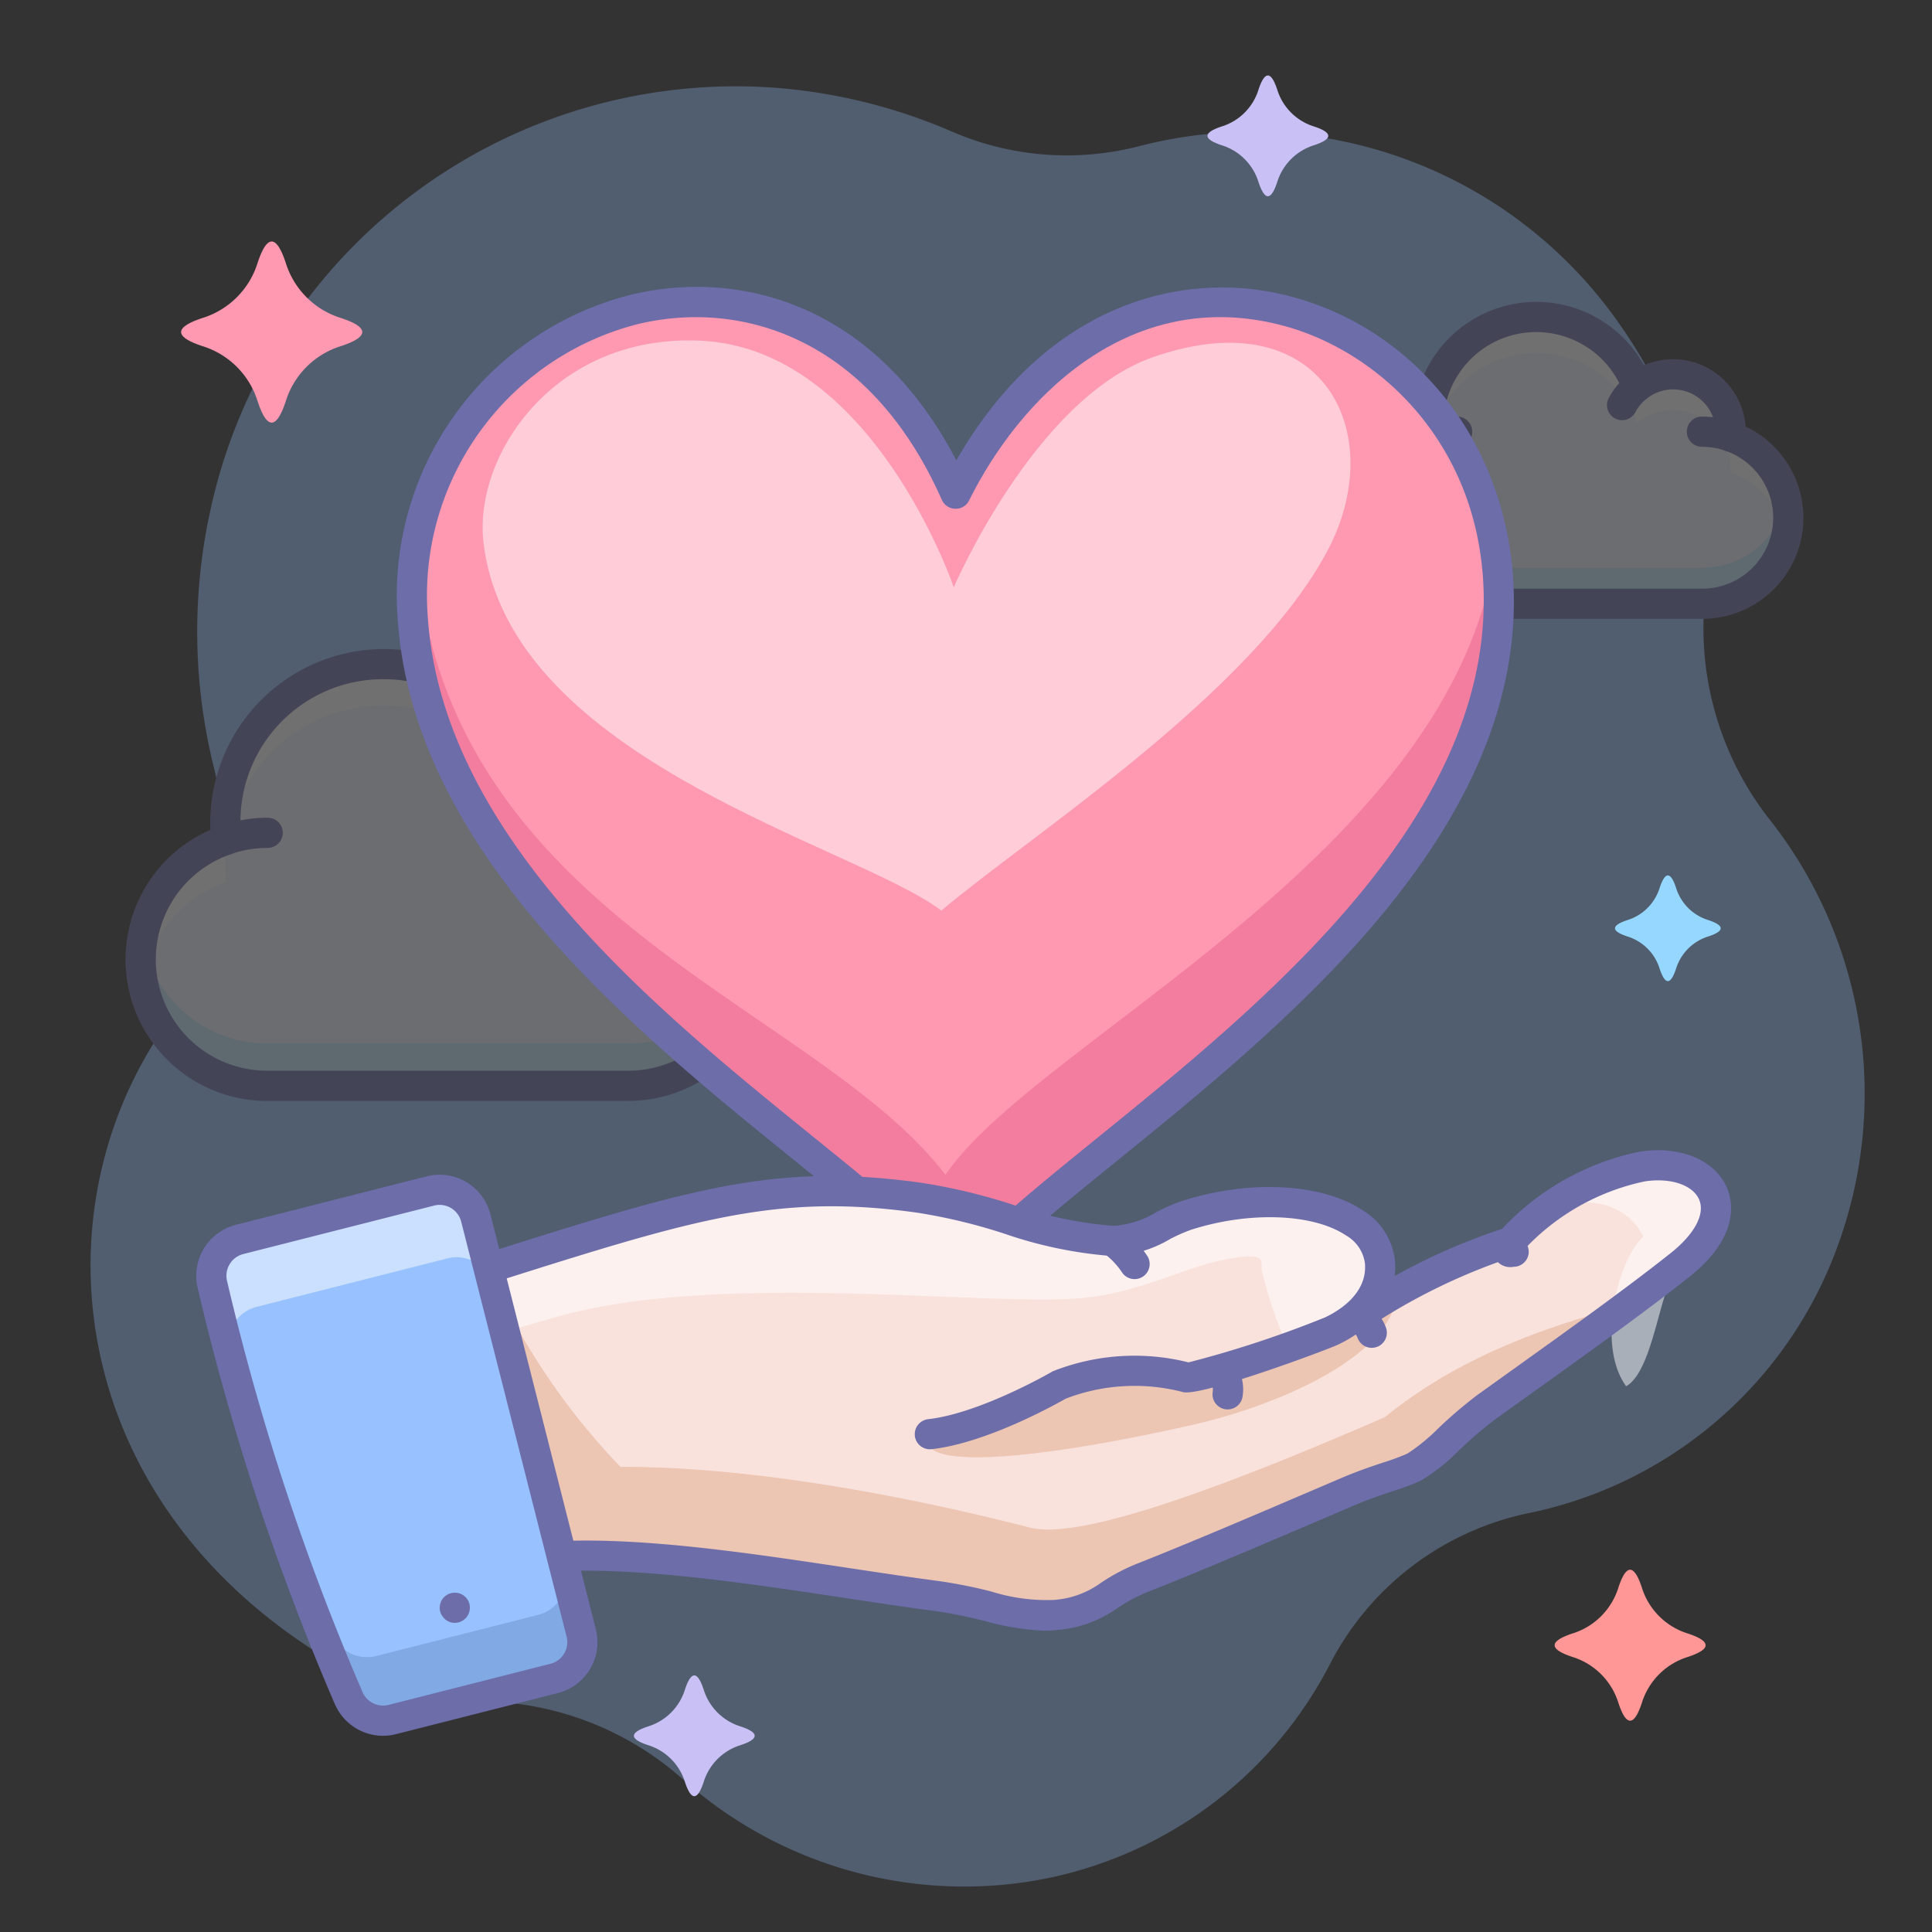 <?xml version="1.0" ?><svg data-name="012" height="128" id="_012" viewBox="0 0 128 128" width="128" xmlns="http://www.w3.org/2000/svg"><rect x="0" y="0" width="128" height="128" fill="#333333" stroke="none"/><title/><g style="opacity:0.3"><path d="M107.336,21.53A29.703,29.703,0,0,0,75.506,9.674a19.136,19.136,0,0,1-12.48-.974A36.508,36.508,0,0,0,51.629,5.835a35.62,35.62,0,0,0-37.715,28.084,37.329,37.329,0,0,0,.276,17.01,20.928,20.928,0,0,1-3.232,17.009c-8.957,12.843-6.428,33.002,12.947,43.228a16.261,16.261,0,0,0,7.754,1.55,20.395,20.395,0,0,1,13.657,5.233,28.005,28.005,0,0,0,23.472,6.606,27.197,27.197,0,0,0,19.317-14.288,19.188,19.188,0,0,1,13.105-10.004,27.692,27.692,0,0,0,19.481-15.186,29.364,29.364,0,0,0-3.549-30.911A20.501,20.501,0,0,1,112.891,40.467,30.45,30.45,0,0,0,107.336,21.53Z" style="fill:#97c1ff"/><path d="M14.998,55.638a10.517,10.517,0,0,1,20.295-4.837,5.611,5.611,0,0,1,9.096,4.375c0,.161-.011.32-.024.478a8.373,8.373,0,0,1-2.781,16.285H17.736a8.373,8.373,0,0,1-2.738-16.301Z" style="fill:#eef6ff"/><path d="M17.736,69.145H41.583A8.401,8.401,0,0,0,49.877,62.14a8.37,8.37,0,0,1-8.294,9.8H17.736A8.372,8.372,0,0,1,9.442,62.139,8.402,8.402,0,0,0,17.736,69.145Z" style="fill:#5cbeff;opacity:0.3"/><path d="M44.365,58.448c.013-.158.024-.317.024-.478a5.611,5.611,0,0,0-9.096-4.375,10.507,10.507,0,0,0-20.295,4.837,8.4,8.4,0,0,0-5.556,6.501,8.295,8.295,0,0,1,5.556-9.295,10.517,10.517,0,0,1,20.295-4.837,5.611,5.611,0,0,1,9.096,4.375c0,.161-.011.32-.024.478A8.293,8.293,0,0,1,49.877,64.934,8.399,8.399,0,0,0,44.365,58.448Z" style="fill:#fff"/><path d="M41.583,72.939H17.735a9.372,9.372,0,0,1-3.793-17.962c-.009-.17-.013-.336-.013-.5a11.522,11.522,0,0,1,21.806-5.15,6.615,6.615,0,0,1,9.65,5.656A9.371,9.371,0,0,1,41.583,72.939ZM25.451,45a9.444,9.444,0,0,0-9.459,10.529,1.001,1.001,0,0,1-.67,1.055,7.374,7.374,0,0,0,2.413,14.355H41.583a7.373,7.373,0,0,0,2.452-14.341,1.001,1.001,0,0,1-.667-1.03c.011-.13.021-.26.021-.393a4.611,4.611,0,0,0-7.476-3.59,1,1,0,0,1-1.556-.432A9.562,9.562,0,0,0,25.451,45Z" style="fill:#6d6daa"/><path d="M17.736,55.176a8.436,8.436,0,0,0-2.76.461" style="fill:#eef6ff"/><path d="M14.976,56.638a1,1,0,0,1-.327-1.946,9.433,9.433,0,0,1,3.087-.516,1,1,0,0,1,0,2,7.42,7.42,0,0,0-2.433.407A1.009,1.009,0,0,1,14.976,56.638Z" style="fill:#6d6daa"/><path d="M44.366,55.645a8.436,8.436,0,0,0-2.783-.469" style="fill:#eef6ff"/><path d="M44.366,56.645a.992.992,0,0,1-.329-.056,7.438,7.438,0,0,0-2.454-.413,1,1,0,0,1,0-2,9.425,9.425,0,0,1,3.112.524,1,1,0,0,1-.329,1.945Z" style="fill:#6d6daa"/><path d="M35.33,50.767a5.618,5.618,0,0,0-1.526,1.82" style="fill:#eef6ff"/><path d="M33.803,53.587a1,1,0,0,1-.884-1.466,6.661,6.661,0,0,1,1.798-2.144 1.0 1,0,1,1,1.227,1.579,4.654,4.654,0,0,0-1.255,1.496A.999.999,0,0,1,33.803,53.587Z" style="fill:#6d6daa"/><path d="M94.678,28.914a7.152,7.152,0,0,1,13.801-3.29A3.816,3.816,0,0,1,114.665,28.6c0,.11-.007.218-.017.325A5.694,5.694,0,0,1,112.757,40H96.54A5.694,5.694,0,0,1,94.678,28.914Z" style="fill:#eef6ff"/><path d="M94.678,31.29a7.152,7.152,0,0,1,13.801-3.29,3.816,3.816,0,0,1,6.186,2.975c0,.11-.007.218-.017.325a5.707,5.707,0,0,1,3.697,4.209,5.657,5.657,0,0,0-3.697-6.584c.009-.107.017-.215.017-.325a3.816,3.816,0,0,0-6.186-2.975A7.145,7.145,0,0,0,94.678,28.914,5.658,5.658,0,0,0,90.951,35.509,5.707,5.707,0,0,1,94.678,31.29Z" style="fill:#fff"/><path d="M112.757,37.625H96.54a5.716,5.716,0,0,1-5.589-4.491A5.642,5.642,0,0,0,90.816,34.3,5.712,5.712,0,0,0,96.54,40h16.217a5.712,5.712,0,0,0,5.724-5.7,5.641,5.641,0,0,0-.135-1.166A5.716,5.716,0,0,1,112.757,37.625Z" style="fill:#5cbeff;opacity:0.3"/><path d="M112.757,41H96.54a6.694,6.694,0,0,1-2.907-12.737c-.001-.046-.001-.092-.001-.138a8.155,8.155,0,0,1,15.287-3.924,4.822,4.822,0,0,1,6.734,4.058A6.693,6.693,0,0,1,112.757,41Zm-10.971-19a6.147,6.147,0,0,0-6.154,6.125,6.276,6.276,0,0,0,.04.681 1.0 1,0,0,1-.67,1.054A4.694,4.694,0,0,0,96.54,39h16.217a4.694,4.694,0,0,0,1.562-9.13,1.001,1.001,0,0,1-.667-1.026c.007-.081.014-.161.014-.244a2.816,2.816,0,0,0-4.565-2.191 1.0 1,0,0,1-1.556-.432A6.181,6.181,0,0,0,101.786,22Z" style="fill:#6d6daa"/><path d="M96.54,28.6a5.737,5.737,0,0,0-1.877.314" style="fill:#eef6ff"/><path d="M94.662,29.914a1,1,0,0,1-.326-1.946A6.748,6.748,0,0,1,96.54,27.6a1,1,0,0,1,0,2,4.743,4.743,0,0,0-1.552.259A1.004,1.004,0,0,1,94.662,29.914Z" style="fill:#6d6daa"/><path d="M114.649,28.919A5.737,5.737,0,0,0,112.757,28.6" style="fill:#eef6ff"/><path d="M114.649,29.919a.996.996,0,0,1-.329-.056,4.735,4.735,0,0,0-1.563-.263,1,1,0,0,1,0-2,6.734,6.734,0,0,1,2.222.375,1,1,0,0,1-.329,1.945Z" style="fill:#6d6daa"/><path d="M108.504,25.602a3.82,3.82,0,0,0-1.038,1.238" style="fill:#eef6ff"/><path d="M107.466,27.839A.999.999,0,0,1,106.582,26.374a4.866,4.866,0,0,1,1.308-1.562,1,1,0,1,1,1.229,1.578,2.86,2.86,0,0,0-.767.914A.999.999,0,0,1,107.466,27.839Z" style="fill:#6d6daa"/></g><path d="M63.312,32.707C53.222,9.947,25.887,20.868,27.357,41.109,28.919,62.605,58.101,77.27,63.312,85.455,68.679,77.27,98.094,62.205,99.264,41.109,100.39,20.845,74.637,10.038,63.312,32.707Z" style="fill:#ff99b1;fill-rule:evenodd"/><path d="M76.371,23.67c-7.826,2.746-13.181,15.24-13.181,15.24S57.835,23.121,46.44,22.572c-9.753-.47-15.108,7.661-14.403,13.414C33.808,50.443,56.668,56.004,62.366,60.329c5.835-4.943,20.607-14.391,25.606-23.89C92.092,28.613,87.556,19.745,76.371,23.67Z" style="fill:#fff;fill-rule:evenodd;opacity:0.5"/><path d="M62.641,77.835C53.991,66.507,29.277,60.741,27.562,36.379a20.732,20.732,0,0,0-.205,4.73c1.562,21.496,30.743,36.161,35.955,44.346C68.679,77.27,98.094,62.205,99.264,41.109a22.144,22.144,0,0,0-.212-4.466C96.164,56.65,68.614,68.979,62.641,77.835Z" style="fill:#d63c74;fill-rule:evenodd;opacity:0.3"/><path d="M63.312,86.455h-.007a1.001,1.001,0,0,1-.837-.463c-1.512-2.375-5.383-5.509-9.865-9.138-10.605-8.585-25.129-20.343-26.242-35.673A20.552,20.552,0,0,1,41.665,19.561c6.987-1.747,16.155.308,21.694,10.94C69.492,19.832,78.7,17.831,85.504,19.637c9.257,2.457,15.326,11.309,14.759,21.528-.84,15.13-15.521,27.036-26.241,35.729-4.469,3.624-8.329,6.754-9.874,9.109A.999.999,0,0,1,63.312,86.455Zm-17.209-65.441a16.346,16.346,0,0,0-3.952.486,18.554,18.554,0,0,0-13.796,19.536C29.405,55.502,43.54,66.945,53.86,75.3c4.133,3.346,7.519,6.087,9.46,8.474,1.956-2.363,5.327-5.098,9.441-8.434,10.43-8.457,24.714-20.04,25.505-34.287.6-10.807-6.462-17.675-13.276-19.483-9.765-2.593-17.138,4.287-20.784,11.584a.973.973,0,0,1-.918.553 1.0 1,0,0,1-.891-.594C58.427,24.154,51.923,21.014,46.103,21.014Z" style="fill:#6d6daa"/><path d="M18.923,17.385a5.548,5.548,0,0,0,3.692,3.692q2.769.923,0,1.846a5.548,5.548,0,0,0-3.692,3.692q-.923,2.769-1.846,0a5.548,5.548,0,0,0-3.692-3.692q-2.769-.923,0-1.846a5.548,5.548,0,0,0,3.692-3.692Q18,14.615,18.923,17.385Z" style="fill:#ff99b1"/><path d="M108.769,105.154a4.623,4.623,0,0,0,3.077,3.077q2.308.769,0,1.538a4.623,4.623,0,0,0-3.077,3.077q-.769,2.308-1.538,0a4.623,4.623,0,0,0-3.077-3.077q-2.308-.769,0-1.538a4.623,4.623,0,0,0,3.077-3.077Q108,102.846,108.769,105.154Z" style="fill:#ff9797"/><path d="M46.615,111.923a3.699,3.699,0,0,0,2.462,2.462q1.846.615,0,1.231a3.699,3.699,0,0,0-2.462,2.462q-.615,1.846-1.231,0a3.699,3.699,0,0,0-2.462-2.462q-1.846-.615,0-1.231a3.699,3.699,0,0,0,2.462-2.462Q46,110.077,46.615,111.923Z" style="fill:#c9c1f5"/><path d="M111.038,58.808a3.236,3.236,0,0,0,2.154,2.154q1.615.538,0,1.077a3.236,3.236,0,0,0-2.154,2.154q-.538,1.615-1.077,0a3.236,3.236,0,0,0-2.154-2.154q-1.615-.538,0-1.077a3.236,3.236,0,0,0,2.154-2.154Q110.5,57.192,111.038,58.808Z" style="fill:#96d7ff"/><path d="M84.615,5.923a3.699,3.699,0,0,0,2.462,2.462q1.846.615,0,1.231a3.699,3.699,0,0,0-2.462,2.462q-.615,1.846-1.231,0a3.699,3.699,0,0,0-2.462-2.462q-1.846-.615,0-1.231a3.699,3.699,0,0,0,2.462-2.462Q84,4.077,84.615,5.923Z" style="fill:#c9c1f5"/><path d="M65.615,80.923a3.699,3.699,0,0,0,2.462,2.462q1.846.615,0,1.231a3.699,3.699,0,0,0-2.462,2.462q-.615,1.846-1.231,0a3.699,3.699,0,0,0-2.462-2.462q-1.846-.615,0-1.231a3.699,3.699,0,0,0,2.462-2.462Q65,79.077,65.615,80.923Z" style="fill:#ff99b1"/><path d="M25.557,105.899l6.275-1.981c9.288-2.932,27.542,2.36,38.257,2.469,2.454.025,22.784-8.947,23.988-9.903,3.348-2.658,11.892-8.44,17.22-12.669,4.602-3.653,1.887-7.211-2.501-6.529a16.276,16.276,0,0,0-8.701,4.986c-2.718.662-8.006,2.182-9.907,4.868-2.056-.156-20.005,4.614-20.005,4.614a13.826,13.826,0,0,1,8.439-.495c.643.151,7.912-2.295,9.58-3.068,1.901-.891,3.403-2.487,3.224-4.576-.309-3.573-6.61-5.088-12.835-3.087-1.428.459-3.105,1.778-4.878,1.688-4.641-.237-7.854-2.167-12.771-2.858-9.793-1.374-15.383.504-29.583,4.987L19.895,87.965C17.802,94.43,25.294,98.421,25.557,105.899Z" style="fill:#f9e2dc"/><path d="M102.313,80.444c2.989-1.618,5.634-.47,6.562,1.494-1.712,1.546-3.122,7.193-1.138,9.904,1.905-1.092,2.236-6.975,3.561-8.027,4.602-3.653,2.078-7.111-2.745-6.307A15.69,15.69,0,0,0,102.313,80.444Z" style="fill:#fff;opacity:0.5"/><g style="opacity:0.3"><path d="M68.249,101.211c-4.641-1.189-25.567-6.427-37.302-2.722l-6.698,2.325a12.97,12.97,0,0,1,1.309,5.086l6.275-1.981c9.288-2.932,27.542,2.485,38.257,2.469,2.454-.003,22.784-8.947,23.988-9.903.671-.533,1.557-1.236,2.577-2.046l10.221-7.736c-5.043,1.408-10.438,3.375-15.125,7.188C80.944,98.592,71.538,102.053,68.249,101.211Z" style="fill:#cc7e54"/><path d="M33.3,86.127a44.685,44.685,0,0,0,8.867,12.117c.887.798-8.5,2.667-8.5,2.667L30,86.827Z" style="fill:#cc7e54"/><path d="M79.166,94.365c4.56-1.039,12.084-3.912,13.24-7.912.052-.181-1.373.552-1.562.406-2.226.034-9.594,3.086-11.76,4.51a8.606,8.606,0,0,0-7.417-.083s-2.464,1.317-2.459,1.254c-2.799.583-7.838,2.705-7.796,2.97C61.729,97.52,70.556,96.326,79.166,94.365Z" style="fill:#cc7e54"/></g><path d="M72.064,85.961c3.556-.415,6.448-1.97,8.807-2.454,3.127-.642,2.643-.015,2.731.689a26.701,26.701,0,0,0,1.749,5.086c1.25-.44,2.326-.848,2.85-1.091,1.901-.891,3.403-2.487,3.224-4.576-.309-3.573-6.61-5.088-12.835-3.087-1.428.459-3.105,1.778-4.878,1.688-4.641-.237-7.854-2.167-12.771-2.858-9.793-1.374-15.383.504-29.583,4.987L19.895,87.965a7.345,7.345,0,0,0,.003,4.585c4.673-1.578,13.023-4.204,17.199-5.361C48.021,84.162,66.052,86.662,72.064,85.961Z" style="fill:#fff;opacity:0.5"/><path d="M61.607,96.018a1,1,0,0,1-.111-1.994c3.445-.389,8.136-3.105,8.183-3.133a.969.969,0,0,1,.177-.082,14.73,14.73,0,0,1,8.889-.548,71.173,71.173,0,0,0,9.037-2.978c.853-.399,2.823-1.551,2.648-3.582A2.513,2.513,0,0,0,89.165,81.844c-2.187-1.453-6.408-1.604-10.269-.363a11.066,11.066,0,0,0-1.381.612,7.951,7.951,0,0,1-3.854,1.122,28.385,28.385,0,0,1-7.095-1.473,37.193,37.193,0,0,0-5.765-1.394c-9.336-1.311-14.831.428-28.117,4.627L18.062,89.592a.999.999,0,0,1-.602-1.906L32.083,83.068c13.593-4.294,19.22-6.071,28.997-4.7a38.822,38.822,0,0,1,6.064,1.459,26.812,26.812,0,0,0,6.619,1.39,6.337,6.337,0,0,0,2.865-.917,12.284,12.284,0,0,1,1.656-.724c4.469-1.438,9.286-1.193,11.987.602a4.467,4.467,0,0,1,2.149,3.352c.196,2.28-1.223,4.361-3.796,5.566-.845.392-9.018,3.427-10.233,3.137a12.701,12.701,0,0,0-7.794.436c-.708.405-5.245,2.934-8.878,3.344A1.115,1.115,0,0,1,61.607,96.018Zm17.079-5.752Z" style="fill:#6d6daa"/><path d="M69.191,108.038a17.537,17.537,0,0,1-3.967-.646,31.02,31.02,0,0,0-3.19-.646c-1.923-.254-3.958-.561-6.043-.875-8.572-1.293-18.29-2.757-23.857-1l-6.401,2.021a1,1,0,1,1-.602-1.908l6.401-2.021c6.009-1.896,15.968-.396,24.757.93,2.073.312,4.096.617,6.007.87a32.622,32.622,0,0,1,3.395.683A12.26,12.26,0,0,0,69.79,106.002a6.016,6.016,0,0,0,3.133-1.124,12.616,12.616,0,0,1,2.465-1.301c3.475-1.374,7.953-3.29,11.552-4.83l1.925-.823c1.106-.472,2.033-.78,2.777-1.027a16.305,16.305,0,0,0,1.606-.594,12.834,12.834,0,0,0,2.083-1.712,29.354,29.354,0,0,1,2.567-2.184l2.358-1.69c3.499-2.503,7.466-5.341,10.418-7.686,1.605-1.273,2.313-2.606,1.894-3.565-.424-.967-1.913-1.46-3.619-1.191a15.193,15.193,0,0,0-8.097,4.649.994.994,0,0,1-.426.291,39.904,39.904,0,0,0-9.803,4.752 1.0 1,0,0,1-1.123-1.654A41.272,41.272,0,0,1,99.517,81.415a17.221,17.221,0,0,1,9.126-5.117c2.646-.409,4.958.54,5.758,2.366.387.885.92,3.233-2.481,5.934-2.991,2.376-6.98,5.229-10.499,7.746l-2.354,1.687a27.558,27.558,0,0,0-2.382,2.033,12.507,12.507,0,0,1-2.599,2.056,17.698,17.698,0,0,1-1.812.675c-.747.248-1.593.53-2.624.97l-1.923.822c-3.61,1.544-8.104,3.467-11.603,4.851a10.621,10.621,0,0,0-2.111,1.118,7.973,7.973,0,0,1-3.969,1.432A6.683,6.683,0,0,1,69.191,108.038Z" style="fill:#6d6daa"/><path d="M90.884,89.298a1.0 1,0,0,1-.933-.64.966.966,0,0,0-.241-.37,1.018,1.018,0,0,1-.152-1.396.985.985,0,0,1,1.362-.197,2.858,2.858,0,0,1,.896,1.242,1,1,0,0,1-.933,1.36Z" style="fill:#6d6daa"/><path d="M100.282,83.928a1.166,1.166,0,1,1,.195-2.23,1.495,1.495,0,0,1,.805,1.191 1.0 1,0,0,1-.96,1.038C100.309,83.928,100.296,83.928,100.282,83.928Zm-.771-.48h0Zm-.227-.48v0Z" style="fill:#6d6daa"/><path d="M81.334,93.377c-.03,0-.062-.001-.092-.004a1.001,1.001,0,0,1-.905-1.087,1.209,1.209,0,0,0-.075-.673.971.971,0,0,1,.176-1.378,1.029,1.029,0,0,1,1.426.184,2.872,2.872,0,0,1,.466,2.049A1,1,0,0,1,81.334,93.377Z" style="fill:#6d6daa"/><path d="M75.168,84.744a.999.999,0,0,1-.858-.485,5.191,5.191,0,0,0-1.188-1.236,1,1,0,0,1,1.18-1.615,7.154,7.154,0,0,1,1.723,1.822,1,1,0,0,1-.856,1.515Z" style="fill:#6d6daa"/><path d="M36.718,111.198l-10.73,2.726a2.485,2.485,0,0,1-2.883-1.414,167.37,167.37,0,0,1-9.033-27.403,2.476,2.476,0,0,1,1.795-2.989l12.648-3.213a2.476,2.476,0,0,1,3.009,1.79l6.984,27.495A2.476,2.476,0,0,1,36.718,111.198Z" style="fill:#97c1ff;fill-rule:evenodd"/><path d="M28.514,78.904,15.866,82.117a2.476,2.476,0,0,0-1.795,2.989c.262,1.073,1.171,4.616,1.134,4.466A2.476,2.476,0,0,1,17.001,86.583L29.649,83.37a2.476,2.476,0,0,1,3.009,1.79l-1.134-4.466A2.476,2.476,0,0,0,28.514,78.904Z" style="fill:#fff;fill-rule:evenodd;opacity:0.5"/><path d="M23.105,112.509a2.485,2.485,0,0,0,2.883,1.414l10.73-2.726a2.476,2.476,0,0,0,1.79-3.009l-1.068-4.206a2.476,2.476,0,0,1-1.79,3.009l-10.73,2.726a2.485,2.485,0,0,1-2.883-1.414Z" style="fill:#2c4b75;fill-rule:evenodd;opacity:0.2"/><path d="M25.375,115.001a3.485,3.485,0,0,1-3.185-2.086,163.865,163.865,0,0,1-9.091-27.571,3.489,3.489,0,0,1,2.521-4.195l12.648-3.213a3.475,3.475,0,0,1,4.224,2.513l6.984,27.494a3.474,3.474,0,0,1-2.513,4.225h0L26.233,114.893A3.459,3.459,0,0,1,25.375,115.001Zm3.752-35.174a1.511,1.511,0,0,0-.366.046L16.112,83.086a1.482,1.482,0,0,0-1.069,1.783,161.825,161.825,0,0,0,8.976,27.235,1.481,1.481,0,0,0,1.723.85l10.73-2.725a1.477,1.477,0,0,0,1.067-1.795L30.555,80.94A1.479,1.479,0,0,0,29.127,79.827Zm7.591,31.371h0Z" style="fill:#6d6daa"/><path d="M30.14,107.52a.963.963,0,0,1-.71-.3.994.994,0,0,1-.3-.7,1.09,1.09,0,0,1,.08-.39.875.875,0,0,1,.22-.32.445.445,0,0,1,.15-.12.936.936,0,0,1,.17-.1,1.233,1.233,0,0,1,.189-.05.992.992,0,0,1,.9.27,1.012,1.012,0,0,1,.22.32,1.075,1.075,0,0,1,.07.39.98.98,0,0,1-.29.7A.994.994,0,0,1,30.14,107.52Z" style="fill:#6d6daa"/></svg>